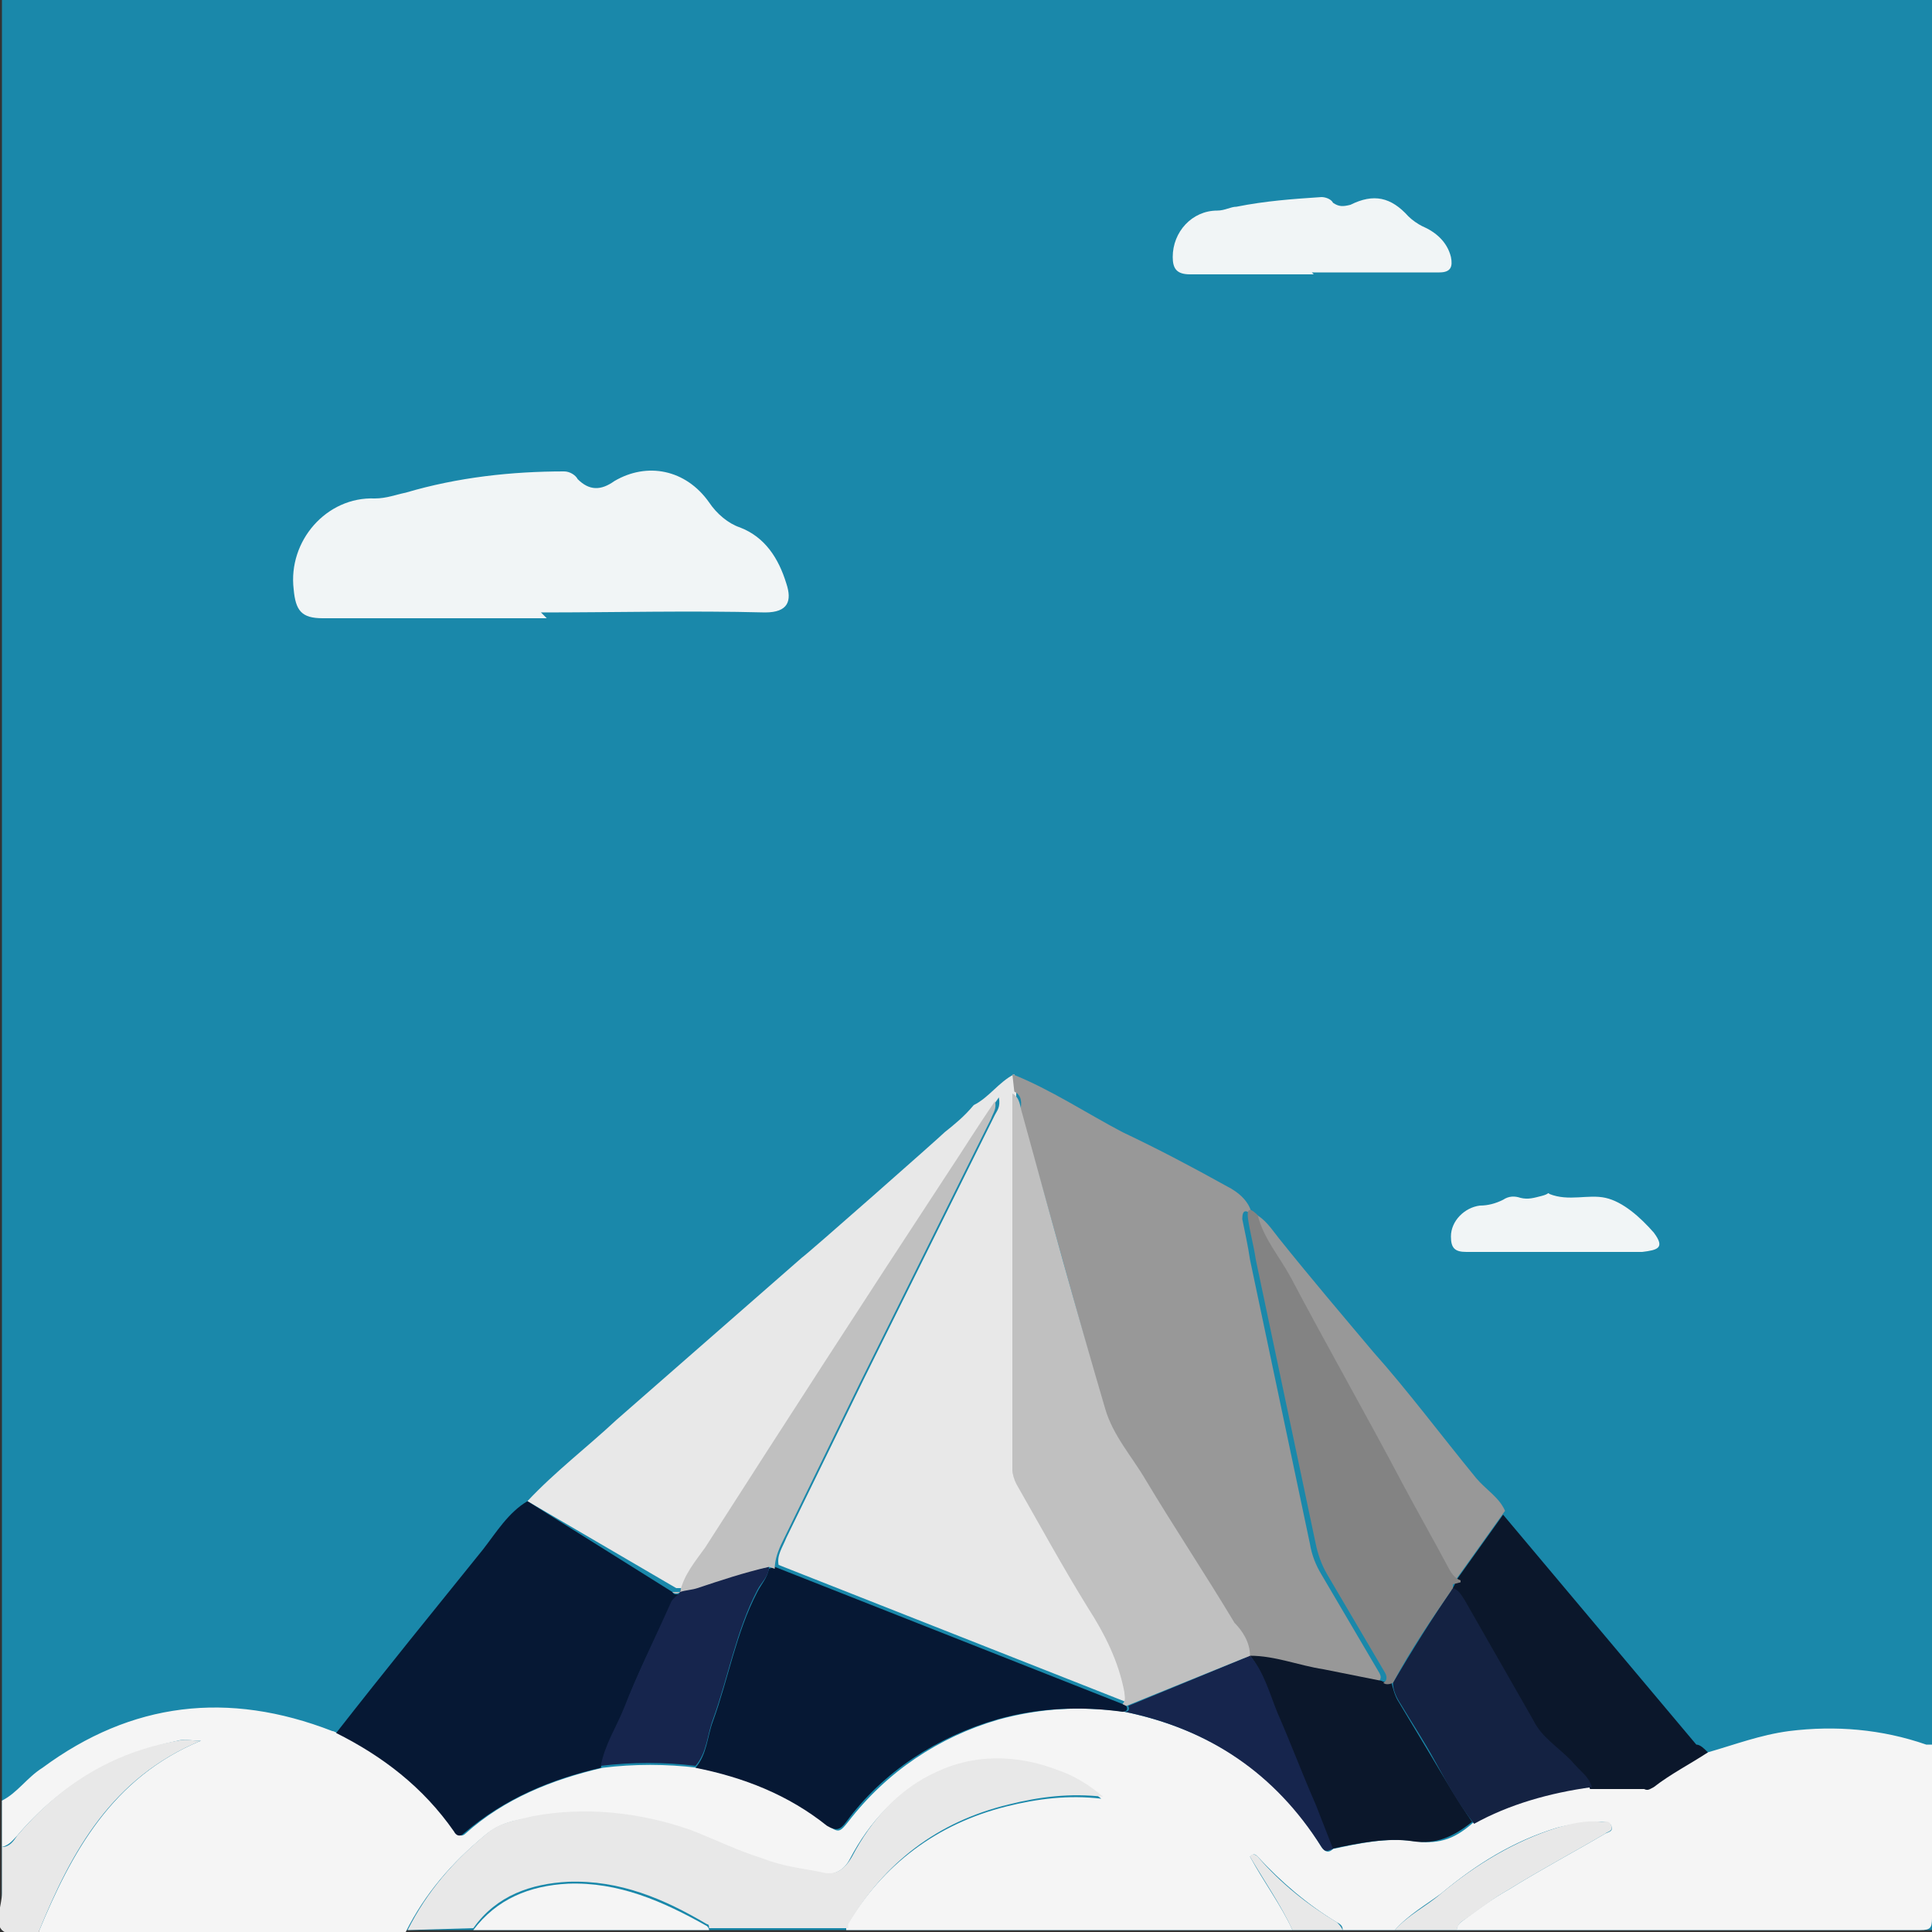 <?xml version="1.0" encoding="utf-8"?>
<!-- Generator: Adobe Illustrator 21.0.2, SVG Export Plug-In . SVG Version: 6.00 Build 0)  -->
<svg version="1.1" id="Layer_1" xmlns="http://www.w3.org/2000/svg" xmlns:xlink="http://www.w3.org/1999/xlink" x="0px" y="0px"
	 viewBox="0 0 100 100" style="enable-background:new 0 0 100 100;" xml:space="preserve">
<rect x="0" y="0" width="100" height="100" fill="#333333" stroke="none"/>
<style type="text/css">
	.st0{fill:#1A88AA;}
	.st1{fill:#F5F5F5;}
	.st2{fill:#E8E8E8;}
	.st3{fill:#989898;}
	.st4{fill:#061834;}
	.st5{fill:#0B172B;}
	.st6{fill:#F1F5F6;}
	.st7{fill:#142242;}
	.st8{fill:#16254D;}
	.st9{fill:#C0C0C0;}
	.st10{fill:#838383;}
</style>
<title>Artboard 1</title>
<rect x="0.1" class="st0" width="99.9" height="99.9"/>
<g>
	<path class="st1" d="M88.4,90.7c1.4-0.4,2.7-0.9,4.2-1.1c2.4-0.3,4.8-0.1,7.1,0.7c0.1,0,0.2,0,0.3,0c0,3,0,6,0,9
		c0,0.5-0.1,0.6-0.6,0.6h-24c0-0.2,0.1-0.3,0.2-0.4c0.8-0.6,1.6-1.2,2.5-1.7c1.6-1,3.3-1.9,5-2.9c0.2-0.1,0.4-0.1,0.3-0.4
		c-0.1-0.2-0.3-0.2-0.5-0.2c-0.8,0-1.5,0.1-2.3,0.3c-2.3,0.7-4.2,1.9-6,3.4c-0.8,0.6-1.7,1.1-2.4,1.9h-2.7c0-0.2-0.1-0.3-0.3-0.4
		c-1.5-0.9-2.9-2.1-4.1-3.4c-0.1-0.1-0.2-0.2-0.4,0c0.7,1.3,1.6,2.5,2.2,3.8H43.8c0-0.1,0-0.1,0-0.2c1.9-3.2,4.7-5.3,8.3-6.2
		c1.6-0.4,3.2-0.6,4.9-0.4c-0.7-0.6-1.5-1.1-2.4-1.4c-2.1-0.8-4.2-0.9-6.2,0.1S45,94.3,44,96.2c-0.3,0.6-0.8,0.9-1.6,0.8
		c-1-0.2-2-0.4-3-0.7c-1.3-0.5-2.5-1.1-3.8-1.5c-2.6-0.9-5.4-1.2-8.1-0.7c-0.9,0.1-1.7,0.3-2.4,0.9c-1.7,1.4-3.1,3-4.1,5H2
		c1.7-4.1,3.8-8,8.4-9.9c-0.5,0-0.9-0.1-1.2,0c-3.3,0.7-6.1,2.3-8.3,4.9c-0.2,0.2-0.4,0.5-0.8,0.6v-2.4c0.8-0.4,1.3-1.2,2.1-1.7
		c4.6-3.4,9.6-4,15-1.9c0.1,0,0.2,0.1,0.3,0.1c2.4,1.2,4.5,2.9,6.1,5.1c0.1,0.2,0.3,0.3,0.5,0.1c2-1.8,4.5-2.8,7.1-3.4
		c1.6-0.2,3.3-0.2,4.9,0c2.5,0.5,4.8,1.4,6.8,3c0.5,0.4,0.6,0.3,1-0.2c2-2.6,4.7-4.4,7.8-5.3c2.2-0.6,4.3-0.7,6.5-0.4
		c4.4,0.9,7.9,3.2,10.2,7c0.2,0.3,0.4,0.3,0.6,0.1c1.4-0.3,2.8-0.6,4.2-0.4c1.4,0.2,2.2-0.2,3.1-1c1.9-1,3.9-1.6,6-1.8h2.8
		c0.2,0,0.4,0,0.5-0.1C86.4,91.7,87.4,91.3,88.4,90.7z"/>
	<path class="st2" d="M21.1,99.9c1-2,2.4-3.6,4.1-5c0.7-0.6,1.6-0.7,2.4-0.9c2.7-0.5,5.5-0.2,8.1,0.7c1.3,0.5,2.5,1.1,3.8,1.5
		c1,0.4,2,0.5,3,0.7c0.7,0.2,1.2-0.1,1.6-0.8c1-1.9,2.4-3.5,4.4-4.4c1.9-0.9,4.1-0.9,6.2-0.1c0.9,0.3,1.7,0.8,2.4,1.4
		c-1.7-0.2-3.3,0-4.9,0.4c-3.7,0.9-6.4,3-8.3,6.2c0,0.1,0,0.1,0,0.2h-7.2c0-0.1,0-0.2-0.1-0.2c-2.2-1.3-4.5-2.3-7.2-2.2
		c-1.9,0.1-3.7,0.7-4.9,2.4L21.1,99.9z"/>
	<path class="st2" d="M0.1,95.6c0.4,0,0.6-0.3,0.8-0.6c2.2-2.6,4.9-4.3,8.3-4.9c0.4-0.1,0.7,0,1.2,0C5.8,92,3.7,95.8,2,100
		c-0.6,0-1.5,0.3-1.9-0.1s0-1.3,0-1.9V95.6z"/>
	<path class="st1" d="M24.5,99.9c1.2-1.6,2.9-2.3,4.9-2.4c2.6-0.1,4.9,0.9,7.2,2.2c0,0,0.1,0.1,0.1,0.2L24.5,99.9z"/>
	<path class="st2" d="M72.2,99.9c0.7-0.8,1.6-1.2,2.4-1.9c1.8-1.5,3.8-2.7,6-3.4c0.7-0.2,1.5-0.4,2.3-0.3c0.2,0,0.4-0.1,0.5,0.2
		s-0.2,0.3-0.3,0.4c-1.7,1-3.4,1.9-5,2.9c-0.9,0.5-1.6,1.1-2.5,1.7c-0.1,0.1-0.2,0.3-0.2,0.4C75.4,99.9,72.2,99.9,72.2,99.9z"/>
	<path class="st2" d="M66.9,99.9c-0.6-1.3-1.5-2.6-2.2-3.8c0.1-0.2,0.3-0.1,0.4,0c1.2,1.4,2.6,2.5,4.1,3.4c0.1,0.1,0.2,0.2,0.3,0.4
		H66.9z"/>
	<path class="st2" d="M27.3,77.7c1.4-1.5,3.1-2.8,4.6-4.2c3.2-2.8,6.4-5.6,9.6-8.4c0.3-0.2,7.1-6.2,7.4-6.5c0.5-0.4,1-0.8,1.5-1.4
		c0.8-0.4,1.3-1.2,2.1-1.6l0.1,0.9c0,0.2,0,0.3,0,0.5c0,6.4,0,12.7,0,19c0,0.3,0.1,0.5,0.2,0.7c1.2,2.1,2.4,4.3,3.7,6.4
		c0.8,1.4,1.5,2.8,1.9,4.4c0,0.2,0.2,0.4-0.1,0.6l-18-7.1c-0.1-0.5,0.2-0.9,0.4-1.4l4-8.2l6.8-13.7c0.1-0.2,0.3-0.4,0.2-0.9
		c-0.9,1.3-1.7,2.6-2.5,3.8C45,67,40.9,73.4,36.7,79.9c-0.5,0.7-1.1,1.4-1.3,2.3l0,0H35L27.3,77.7z"/>
	<path class="st3" d="M52.5,56.5l-0.1-0.9c2,0.8,3.8,2,5.7,3c1.9,0.9,3.6,1.8,5.4,2.8c0.6,0.3,1.2,0.8,1.3,1.5l0,0
		c-0.3-0.3-0.5-0.3-0.5,0.2c0.1,0.5,0.3,1.4,0.4,2.1l3.1,14.7c0.1,0.6,0.3,1.1,0.6,1.6c1,1.7,2,3.4,3,5.1c0.1,0.2,0.1,0.3-0.1,0.5
		c-1-0.2-2-0.4-3-0.6c-1.3-0.2-2.5-0.7-3.8-0.7v-0.1c0-0.7-0.4-1.3-0.7-1.8c-1.5-2.5-3.1-4.9-4.6-7.4c-0.7-1.2-1.7-2.3-2.1-3.7
		c-1.4-5.1-2.8-10.2-4.3-15.3C52.9,57.1,52.9,56.7,52.5,56.5z"/>
	<path class="st4" d="M27.3,77.7l7.5,4.7c0.1,0.2,0.3,0.1,0.4,0.1c-0.2,0.2-0.4,0.3-0.5,0.6c-0.8,1.8-1.7,3.5-2.4,5.4
		c-0.4,1-1,1.9-1.2,3c-2.6,0.6-5,1.6-7.1,3.4c-0.2,0.2-0.4,0.1-0.5-0.1c-1.6-2.3-3.7-3.9-6.1-5.1c2.5-3.2,5.1-6.4,7.6-9.5
		C25.7,79.3,26.3,78.3,27.3,77.7z"/>
	<path class="st5" d="M88.4,90.7c-0.9,0.6-1.9,1.1-2.8,1.8c-0.2,0.1-0.3,0.2-0.5,0.1h-2.8c-0.2-0.6-0.7-1-1.1-1.4s-1.5-1.2-1.9-2
		c-1.1-2.1-2.4-4.2-3.6-6.3c-0.1-0.3-0.3-0.5-0.6-0.6l0.1-0.1l0.1-0.2v-0.1l2.5-3.5l10,11.9C88,90.3,88.2,90.5,88.4,90.7z"/>
	<path class="st3" d="M77.9,78.2l-2.5,3.5c-0.4,0-0.5-0.4-0.6-0.6c-0.8-1.4-1.6-2.9-2.4-4.4c-1.9-3.5-3.9-7.1-5.8-10.7
		c-0.6-1.1-1.4-2-1.7-3.2l0,0c0.6,0.3,0.9,0.8,1.3,1.3c1.6,2,3.3,4,4.9,5.9c1.7,1.9,3.5,4.3,5.3,6.5C76.9,77.1,77.6,77.5,77.9,78.2z
		"/>
	<path class="st6" d="M28.3,32c-3.9,0-7.7,0-11.6,0c-1.1,0-1.4-0.4-1.5-1.5c-0.3-2.5,1.7-4.8,4.2-4.7c0.6,0,1.1-0.2,1.6-0.3
		c2.7-0.8,5.5-1.1,8.2-1.1c0.3,0,0.6,0.2,0.7,0.4c0.6,0.6,1.2,0.6,1.9,0.1c1.7-1,3.7-0.6,4.9,1.1c0.4,0.6,1,1.1,1.6,1.3
		c1.3,0.5,2,1.6,2.4,2.9c0.3,0.9,0.1,1.5-1.1,1.5c-3.9-0.1-7.7,0-11.6,0L28.3,32z"/>
	<path class="st6" d="M68,14.2c-2.1,0-4.2,0-6.4,0c-0.7,0-0.9-0.3-0.9-0.9c0-1.3,1-2.4,2.3-2.4c0.4,0,0.7-0.2,1-0.2
		c1.5-0.3,2.9-0.4,4.4-0.5c0.2,0,0.5,0.1,0.6,0.3c0.3,0.2,0.5,0.2,0.9,0.1c1.2-0.6,2.1-0.4,3,0.6c0.2,0.2,0.5,0.4,0.7,0.5
		c0.7,0.3,1.3,0.8,1.5,1.6c0.1,0.5,0,0.8-0.6,0.8c-2.2,0-4.4,0-6.6,0L68,14.2z"/>
	<path class="st6" d="M80.4,64.8c-1.5,0-3,0-4.5,0c-0.6,0-0.8-0.2-0.8-0.8c0-0.8,0.7-1.5,1.5-1.6c0.4,0,0.8-0.1,1.2-0.3
		c0.3-0.2,0.6-0.2,0.9-0.1c0.4,0.1,0.7,0,1.1-0.1s0.3-0.2,0.4-0.1c1,0.4,2,0,2.9,0.2s1.8,1,2.5,1.8c0.6,0.8,0.2,0.9-0.6,1H80.4
		L80.4,64.8z"/>
	<path class="st4" d="M40.1,81.1l18,7.1l0.2,0.1c0.1,0.2,0,0.3-0.2,0.3c-2.2-0.3-4.4-0.2-6.5,0.4c-3.1,0.9-5.9,2.7-7.8,5.3
		c-0.3,0.4-0.5,0.5-1,0.2c-2-1.6-4.3-2.5-6.8-3c0.6-0.7,0.6-1.6,0.9-2.4c0.8-2.2,1.2-4.6,2.3-6.7c0.2-0.4,0.5-0.7,0.6-1.2L40.1,81.1
		z"/>
	<path class="st5" d="M64.7,85.7c1.3,0,2.5,0.5,3.8,0.7c1,0.2,2,0.4,3,0.6c0.2,0.1,0.4,0.1,0.5,0c0.1,0.4,0.2,0.8,0.4,1.1
		c0.6,1,1.2,2,1.8,3c0.6,1,1.3,2.2,2,3.2c-0.9,0.7-1.8,1.2-3.1,1c-1.3-0.2-2.8,0.1-4.2,0.4L68,93.4c-0.7-1.6-1.3-3.2-2-4.8
		C65.7,87.7,65.4,86.6,64.7,85.7z"/>
	<path class="st7" d="M76.3,94.4c-0.8-1-1.4-2.1-2-3.2s-1.2-2-1.8-3c-0.2-0.3-0.4-0.7-0.4-1.1c1-1.7,2-3.3,3.1-4.9
		c0.3,0.1,0.4,0.3,0.6,0.6c1.2,2.1,2.4,4.2,3.6,6.3c0.4,0.8,1.2,1.3,1.9,2c0.6,0.7,0.9,0.8,1.1,1.4C80.2,92.8,78.1,93.4,76.3,94.4z"
		/>
	<path class="st8" d="M39.8,81.1c0,0.5-0.4,0.8-0.6,1.2c-1.1,2.1-1.5,4.5-2.3,6.7c-0.3,0.8-0.3,1.7-0.9,2.4c-1.6-0.2-3.3-0.2-4.9,0
		c0.2-1.1,0.8-2,1.2-3c0.7-1.8,1.6-3.6,2.4-5.4c0.1-0.3,0.4-0.4,0.5-0.6v-0.1l0,0c0.3-0.1,0.6-0.1,0.9-0.2
		C37.3,81.8,38.6,81.3,39.8,81.1z"/>
	<path class="st8" d="M64.7,85.7c0.7,0.8,1,1.9,1.4,2.9c0.7,1.6,1.3,3.2,2,4.8l0.9,2.3c-0.3,0.1-0.4,0.2-0.6-0.1
		c-2.4-3.8-5.8-6.1-10.2-7c0.2,0,0.3-0.1,0.2-0.3L64.7,85.7L64.7,85.7z"/>
	<path class="st9" d="M64.7,85.7l-6.4,2.6l-0.2-0.1c0.2-0.2,0.1-0.4,0.1-0.6c-0.3-1.6-1-3-1.9-4.4c-1.3-2.1-2.5-4.3-3.7-6.4
		c-0.1-0.2-0.2-0.5-0.2-0.7c0-6.4,0-12.7,0-19c0-0.2,0-0.3,0-0.5c0.4,0.2,0.4,0.7,0.5,1c1.4,5.1,2.8,10.2,4.3,15.3
		c0.4,1.4,1.4,2.5,2.1,3.7c1.5,2.5,3.1,4.9,4.6,7.4C64.3,84.4,64.7,85,64.7,85.7z"/>
	<path class="st9" d="M39.8,81.1c-1.3,0.3-2.5,0.7-3.7,1.1c-0.3,0.1-0.6,0.1-0.9,0.2c0.2-0.9,0.8-1.6,1.3-2.3
		c4.1-6.4,8.3-12.9,12.5-19.3c0.8-1.2,1.6-2.5,2.5-3.8c0.1,0.4-0.1,0.6-0.2,0.9l-6.8,13.7l-4,8.2c-0.2,0.4-0.4,0.9-0.4,1.4
		L39.8,81.1z"/>
	<path class="st9" d="M35.2,82.4L35.2,82.4c-0.1,0.1-0.3,0.1-0.4,0H35.2z"/>
	<path class="st10" d="M75.2,82.2c-1.1,1.6-2.2,3.2-3.1,4.9c-0.2,0.1-0.4,0.1-0.5,0c0.2-0.1,0.2-0.3,0.1-0.5c-1-1.7-2-3.4-3-5.1
		c-0.3-0.5-0.5-1.1-0.6-1.6L65,65.2c-0.1-0.7-0.3-1.4-0.4-2.1c-0.1-0.7,0.2-0.5,0.5-0.2c0.3,1.2,1.1,2.1,1.7,3.2
		c1.9,3.6,3.9,7.1,5.8,10.7c0.8,1.5,1.6,2.9,2.4,4.4c0.1,0.2,0.3,0.5,0.6,0.6v0.1L75.2,82V82.2z"/>
	<path class="st7" d="M75.2,82l0.1-0.2L75.2,82z"/>
</g>
</svg>
